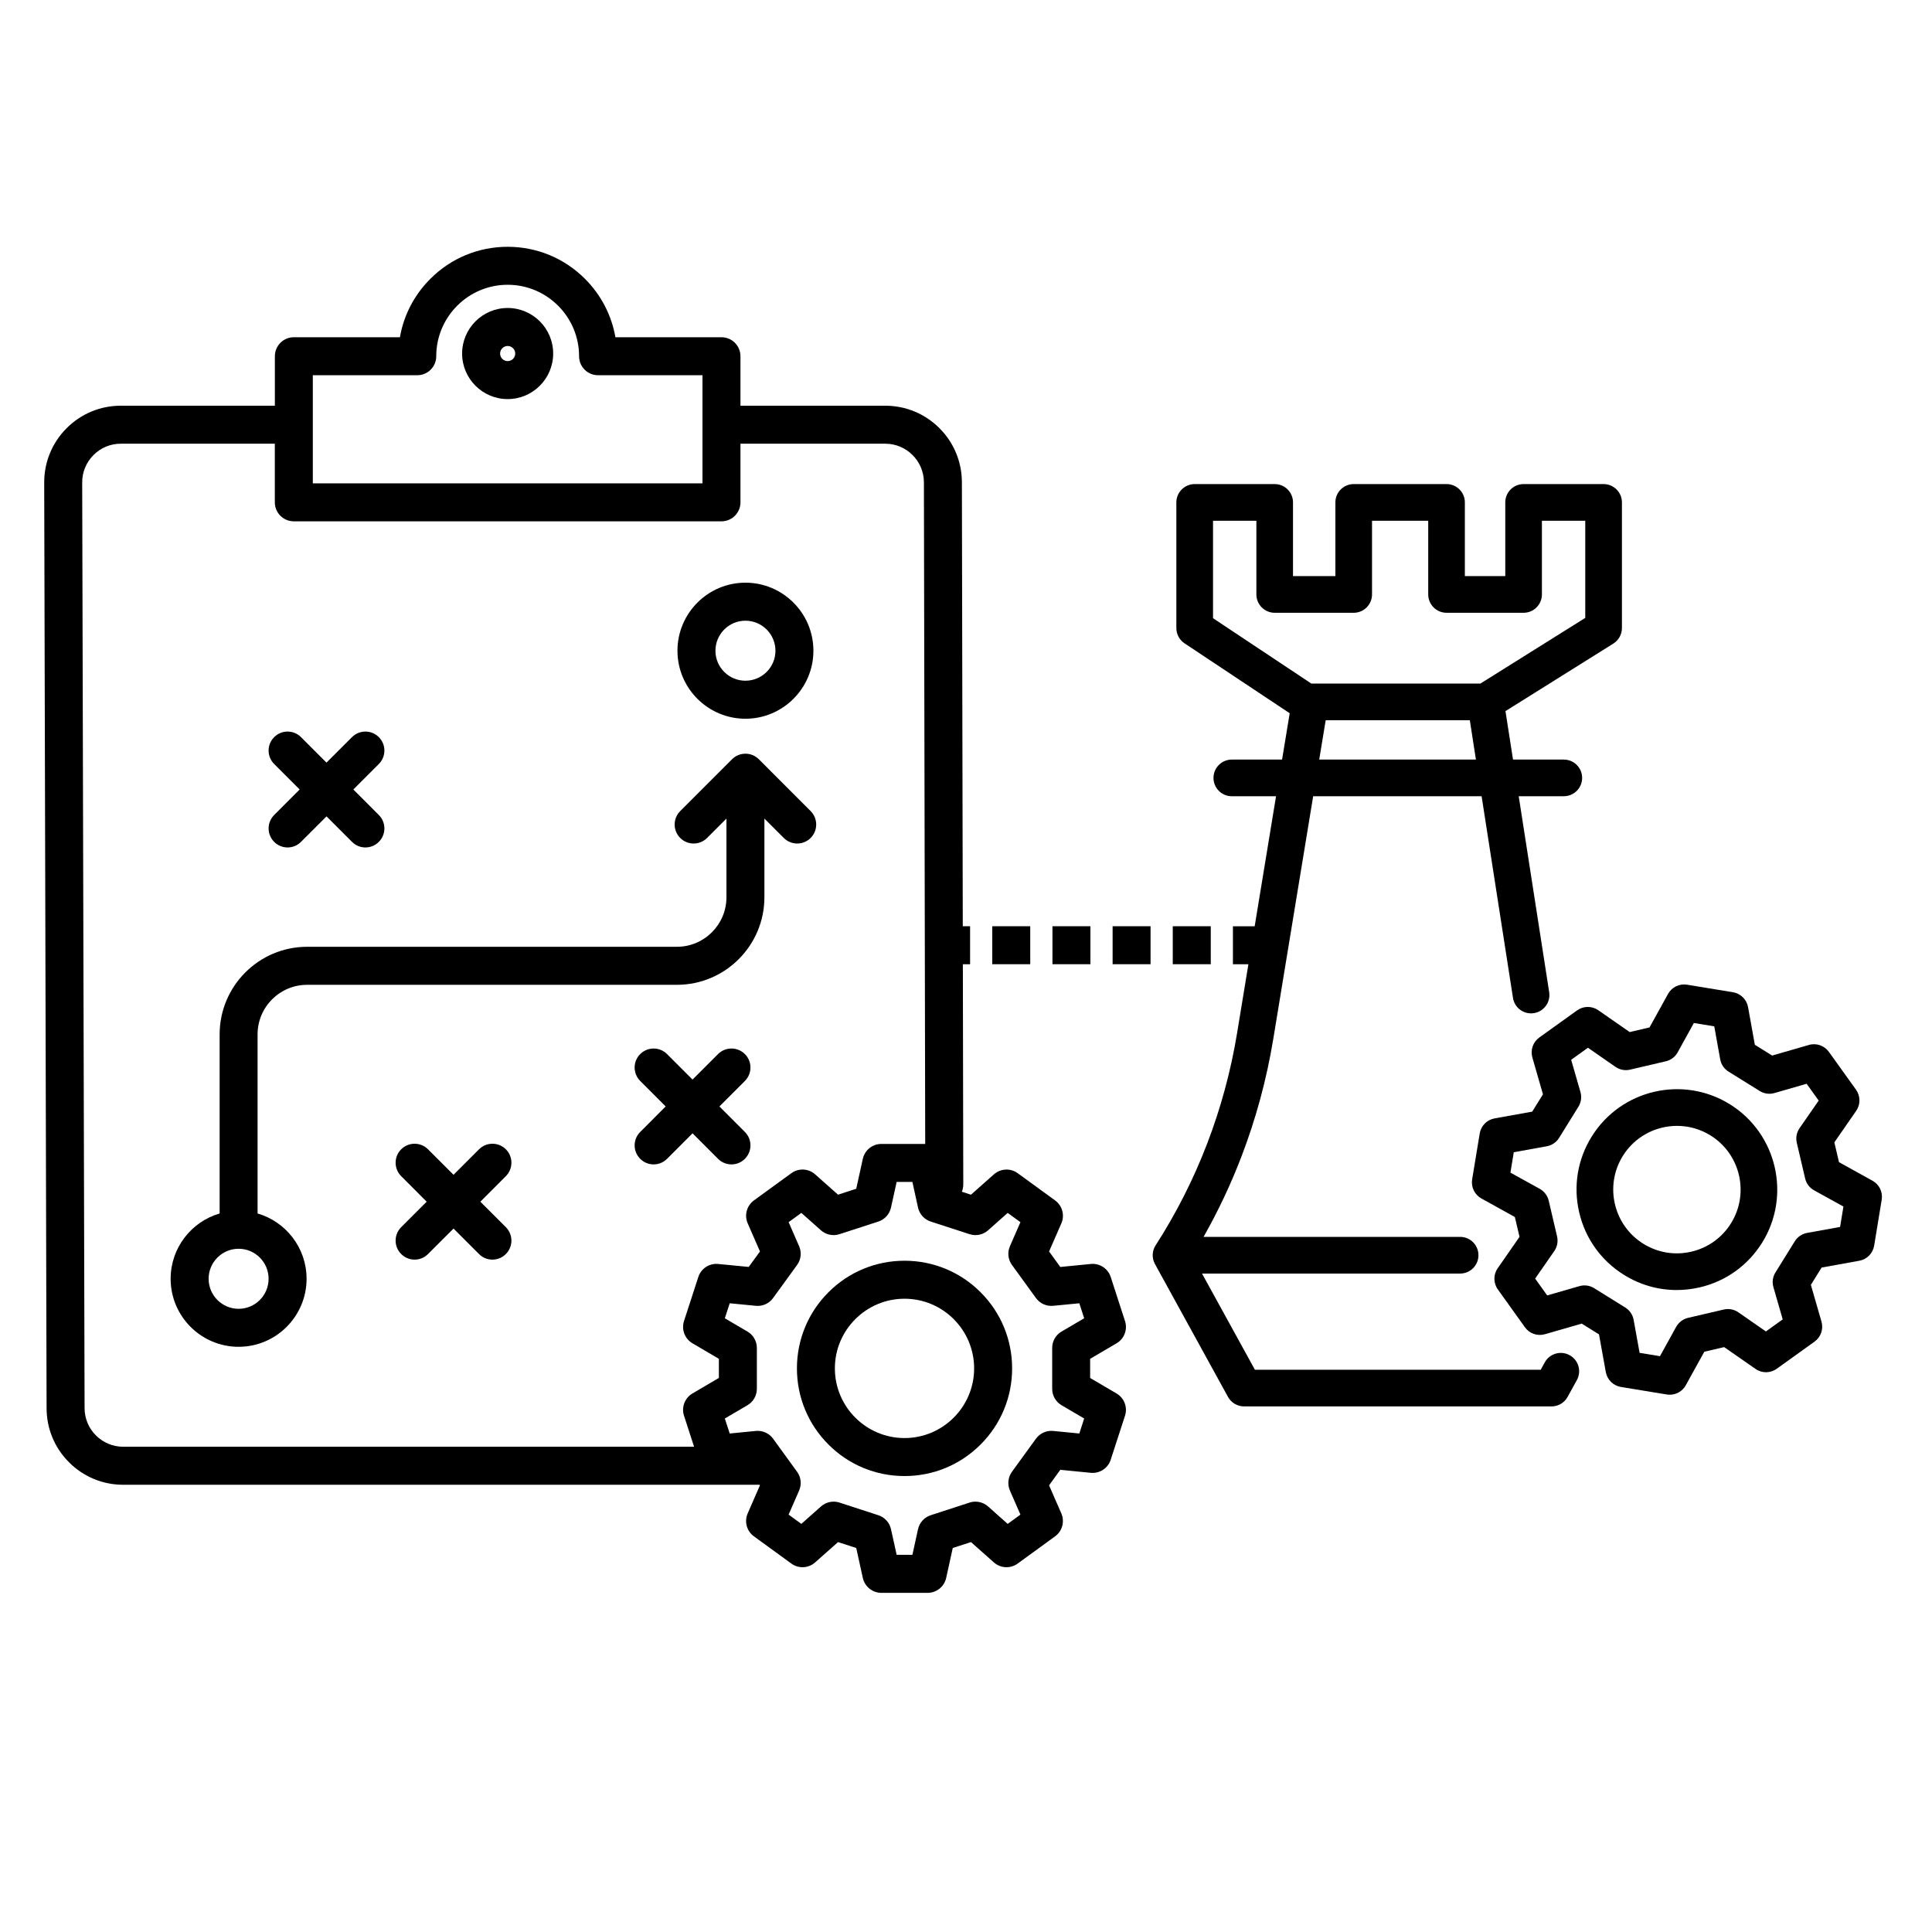 <svg xmlns="http://www.w3.org/2000/svg" xmlns:xlink="http://www.w3.org/1999/xlink" width="250" zoomAndPan="magnify" viewBox="0 0 187.92 196.08" height="250" preserveAspectRatio="xMidYMid meet" version="1.0"><defs><clipPath id="5dc1c63625"><path d="M 0.398 25.047 L 111 25.047 L 111 161.656 L 0.398 161.656 Z M 0.398 25.047 " clip-rule="nonzero"/></clipPath></defs><path fill="#000000" d="M 47.441 31.258 C 44.895 31.258 42.82 33.332 42.82 35.883 C 42.82 38.43 44.895 40.504 47.441 40.504 C 49.992 40.504 52.062 38.43 52.062 35.883 C 52.062 33.332 49.992 31.258 47.441 31.258 Z M 47.441 36.648 C 47.02 36.648 46.676 36.305 46.676 35.883 C 46.676 35.461 47.02 35.113 47.441 35.113 C 47.867 35.113 48.211 35.461 48.211 35.883 C 48.211 36.305 47.867 36.648 47.441 36.648 Z M 47.441 36.648 " fill-opacity="1" fill-rule="nonzero"/><g clip-path="url(#5dc1c63625)"><path fill="#000000" d="M 109.242 136.332 C 110.023 135.875 110.379 134.938 110.098 134.074 L 108.648 129.605 C 108.367 128.742 107.527 128.191 106.625 128.281 L 103.531 128.586 L 102.391 127.012 L 103.637 124.164 C 104 123.332 103.734 122.363 103.004 121.832 L 99.203 119.066 C 98.469 118.535 97.469 118.586 96.789 119.188 L 94.465 121.25 L 93.539 120.949 C 93.633 120.723 93.684 120.473 93.684 120.215 L 93.641 97.863 L 94.375 97.863 L 94.375 94.004 L 93.633 94.004 L 93.543 48.914 C 93.543 48.914 93.543 48.91 93.543 48.906 C 93.527 46.836 92.715 44.895 91.246 43.438 C 89.781 41.98 87.832 41.176 85.766 41.176 L 71.07 41.176 L 71.07 36.156 C 71.07 35.09 70.207 34.227 69.145 34.227 L 58.379 34.227 C 57.988 31.992 56.926 29.938 55.293 28.301 C 53.195 26.203 50.406 25.047 47.441 25.047 C 44.477 25.047 41.688 26.203 39.594 28.301 C 37.957 29.938 36.895 31.992 36.508 34.227 L 25.742 34.227 C 24.676 34.227 23.816 35.09 23.816 36.156 L 23.816 41.176 L 8.184 41.176 C 6.102 41.176 4.148 41.988 2.676 43.465 C 1.207 44.938 0.402 46.895 0.406 48.977 L 0.648 142.93 C 0.652 145.004 1.465 146.953 2.934 148.418 C 4.402 149.883 6.352 150.691 8.426 150.691 L 73.008 150.691 L 73.047 150.746 L 71.805 153.594 C 71.441 154.426 71.703 155.395 72.438 155.926 L 76.238 158.691 C 76.969 159.223 77.973 159.172 78.648 158.57 L 80.973 156.508 L 82.82 157.105 L 83.488 160.145 C 83.684 161.027 84.465 161.66 85.371 161.66 L 90.066 161.66 C 90.973 161.66 91.754 161.027 91.949 160.145 L 92.617 157.105 L 94.465 156.508 L 96.789 158.57 C 97.465 159.172 98.469 159.223 99.199 158.691 L 103 155.926 C 103.734 155.395 103.996 154.426 103.633 153.594 L 102.391 150.746 L 103.531 149.172 L 106.625 149.477 C 107.523 149.562 108.367 149.016 108.645 148.152 L 110.098 143.684 C 110.375 142.82 110.02 141.883 109.238 141.426 L 106.559 139.852 L 106.559 137.906 Z M 27.668 38.082 L 38.27 38.082 C 39.332 38.082 40.195 37.219 40.195 36.156 C 40.195 32.156 43.445 28.902 47.441 28.902 C 51.438 28.902 54.691 32.156 54.691 36.156 C 54.691 37.219 55.555 38.082 56.617 38.082 L 67.215 38.082 L 67.215 49.055 L 27.668 49.055 Z M 4.504 142.918 L 4.262 48.969 C 4.258 47.918 4.664 46.93 5.406 46.188 C 6.148 45.441 7.133 45.031 8.184 45.031 L 23.812 45.031 L 23.812 50.984 C 23.812 52.047 24.676 52.91 25.742 52.91 L 69.145 52.91 C 70.207 52.91 71.07 52.047 71.07 50.984 L 71.07 45.031 L 85.766 45.031 C 87.914 45.031 89.672 46.777 89.688 48.926 L 89.82 116.098 L 85.371 116.098 C 84.465 116.098 83.684 116.727 83.488 117.609 L 82.82 120.648 L 80.973 121.25 L 78.648 119.184 C 77.973 118.582 76.969 118.535 76.238 119.066 L 72.438 121.828 C 71.707 122.363 71.441 123.332 71.805 124.16 L 73.051 127.012 L 71.906 128.582 L 68.812 128.281 C 67.914 128.191 67.074 128.742 66.793 129.602 L 65.34 134.074 C 65.062 134.934 65.418 135.875 66.199 136.332 L 68.879 137.906 L 68.879 139.848 L 66.199 141.422 C 65.418 141.883 65.062 142.82 65.34 143.68 L 66.363 146.832 L 8.426 146.832 C 6.27 146.832 4.508 145.078 4.504 142.918 Z M 103.656 142.617 L 105.953 143.965 L 105.461 145.488 L 102.809 145.227 C 102.129 145.16 101.465 145.461 101.062 146.012 L 98.625 149.371 C 98.223 149.926 98.145 150.648 98.418 151.277 L 99.484 153.719 L 98.191 154.66 L 96.199 152.891 C 95.688 152.438 94.973 152.285 94.324 152.496 L 90.379 153.781 C 89.727 153.992 89.238 154.531 89.09 155.199 L 88.52 157.801 L 86.922 157.801 L 86.348 155.199 C 86.203 154.531 85.711 153.992 85.062 153.781 L 81.117 152.496 C 80.465 152.285 79.754 152.438 79.242 152.891 L 77.25 154.66 L 75.957 153.719 L 77.023 151.277 C 77.297 150.648 77.219 149.926 76.816 149.371 L 74.379 146.012 C 73.977 145.461 73.312 145.16 72.629 145.227 L 69.98 145.488 L 69.484 143.965 L 71.781 142.617 C 72.371 142.27 72.734 141.637 72.734 140.953 L 72.734 136.801 C 72.734 136.117 72.371 135.484 71.781 135.141 L 69.484 133.793 L 69.98 132.27 L 72.629 132.527 C 73.312 132.598 73.977 132.297 74.379 131.742 L 76.816 128.383 C 77.219 127.832 77.297 127.105 77.023 126.48 L 75.957 124.039 L 77.25 123.098 L 79.242 124.867 C 79.754 125.32 80.465 125.469 81.117 125.258 L 85.062 123.977 C 85.711 123.766 86.203 123.223 86.348 122.555 L 86.922 119.953 L 88.52 119.953 L 89.09 122.555 C 89.238 123.223 89.727 123.766 90.379 123.977 L 94.324 125.258 C 94.973 125.469 95.688 125.32 96.199 124.867 L 98.191 123.098 L 99.484 124.039 L 98.418 126.48 C 98.145 127.105 98.223 127.832 98.625 128.383 L 101.062 131.742 C 101.465 132.297 102.129 132.594 102.809 132.527 L 105.461 132.27 L 105.953 133.793 L 103.656 135.141 C 103.066 135.484 102.707 136.117 102.707 136.801 L 102.707 140.953 C 102.707 141.637 103.066 142.27 103.656 142.617 Z M 103.656 142.617 " fill-opacity="1" fill-rule="nonzero"/></g><path fill="#000000" d="M 87.719 127.953 C 84.805 127.953 82.062 129.09 80 131.152 C 77.938 133.215 76.801 135.961 76.801 138.879 C 76.801 141.797 77.938 144.539 80 146.605 C 82.062 148.668 84.805 149.805 87.719 149.805 C 90.637 149.805 93.379 148.668 95.441 146.605 C 97.504 144.539 98.641 141.797 98.641 138.879 C 98.641 135.961 97.504 133.215 95.441 131.152 C 93.379 129.09 90.637 127.953 87.719 127.953 Z M 87.719 145.949 C 83.824 145.949 80.652 142.777 80.652 138.879 C 80.652 134.98 83.824 131.809 87.719 131.809 C 91.617 131.809 94.785 134.98 94.785 138.879 C 94.785 142.777 91.617 145.949 87.719 145.949 Z M 87.719 145.949 " fill-opacity="1" fill-rule="nonzero"/><path fill="#000000" d="M 71.574 72.945 C 75.379 72.945 78.473 69.848 78.473 66.043 C 78.473 62.234 75.379 59.137 71.574 59.137 C 67.77 59.137 64.676 62.234 64.676 66.043 C 64.676 69.848 67.77 72.945 71.574 72.945 Z M 71.574 62.996 C 73.254 62.996 74.621 64.363 74.621 66.043 C 74.621 67.723 73.254 69.086 71.574 69.086 C 69.895 69.086 68.531 67.723 68.531 66.043 C 68.531 64.363 69.895 62.996 71.574 62.996 Z M 71.574 62.996 " fill-opacity="1" fill-rule="nonzero"/><path fill="#000000" d="M 23.746 85.441 C 24.121 85.82 24.613 86.008 25.109 86.008 C 25.602 86.008 26.094 85.82 26.469 85.441 L 29.059 82.855 L 31.645 85.441 C 32.02 85.82 32.512 86.008 33.008 86.008 C 33.5 86.008 33.992 85.82 34.367 85.441 C 35.121 84.688 35.121 83.469 34.367 82.715 L 31.781 80.125 L 34.367 77.539 C 35.121 76.785 35.121 75.562 34.367 74.812 C 33.617 74.059 32.395 74.059 31.645 74.812 L 29.055 77.398 L 26.469 74.812 C 25.715 74.059 24.496 74.059 23.746 74.812 C 22.992 75.562 22.992 76.785 23.746 77.539 L 26.332 80.125 L 23.746 82.715 C 22.992 83.469 22.992 84.688 23.746 85.441 Z M 23.746 85.441 " fill-opacity="1" fill-rule="nonzero"/><path fill="#000000" d="M 47.262 116.645 C 46.508 115.891 45.289 115.891 44.535 116.645 L 41.949 119.23 L 39.359 116.645 C 38.609 115.891 37.387 115.891 36.637 116.645 C 35.883 117.398 35.883 118.617 36.637 119.371 L 39.223 121.961 L 36.637 124.547 C 35.883 125.301 35.883 126.523 36.637 127.273 C 37.012 127.652 37.504 127.84 38 127.84 C 38.492 127.84 38.984 127.652 39.359 127.273 L 41.949 124.688 L 44.535 127.273 C 44.91 127.652 45.402 127.84 45.898 127.84 C 46.391 127.84 46.883 127.652 47.258 127.273 C 48.012 126.523 48.012 125.301 47.258 124.547 L 44.672 121.961 L 47.258 119.371 C 48.012 118.617 48.012 117.395 47.262 116.645 Z M 47.262 116.645 " fill-opacity="1" fill-rule="nonzero"/><path fill="#000000" d="M 68.793 117.609 C 69.172 117.988 69.664 118.176 70.156 118.176 C 70.648 118.176 71.145 117.988 71.52 117.609 C 72.273 116.855 72.273 115.637 71.52 114.883 L 68.934 112.293 L 71.52 109.707 C 72.273 108.953 72.273 107.73 71.52 106.98 C 70.766 106.227 69.547 106.227 68.793 106.98 L 66.207 109.566 L 63.621 106.98 C 62.867 106.227 61.648 106.227 60.895 106.98 C 60.141 107.73 60.141 108.953 60.895 109.707 L 63.48 112.293 L 60.895 114.883 C 60.141 115.637 60.141 116.855 60.895 117.609 C 61.27 117.988 61.766 118.176 62.258 118.176 C 62.75 118.176 63.242 117.988 63.621 117.609 L 66.207 115.02 Z M 68.793 117.609 " fill-opacity="1" fill-rule="nonzero"/><path fill="#000000" d="M 27.09 99.949 L 64.621 99.949 C 69.52 99.949 73.5 95.961 73.5 91.062 L 73.5 83.078 L 75.469 85.047 C 75.844 85.422 76.336 85.609 76.828 85.609 C 77.324 85.609 77.816 85.422 78.191 85.047 C 78.945 84.293 78.945 83.07 78.191 82.316 L 72.938 77.059 C 72.184 76.305 70.965 76.305 70.211 77.059 L 64.957 82.316 C 64.203 83.07 64.203 84.293 64.957 85.047 C 65.711 85.797 66.93 85.797 67.68 85.047 L 69.648 83.078 L 69.648 91.062 C 69.648 93.836 67.391 96.09 64.621 96.09 L 27.09 96.09 C 22.195 96.09 18.211 100.078 18.211 104.977 L 18.211 123.156 C 15.34 123.992 13.238 126.648 13.238 129.785 C 13.238 133.59 16.332 136.688 20.137 136.688 C 23.941 136.688 27.035 133.59 27.035 129.785 C 27.035 126.648 24.934 123.992 22.062 123.156 L 22.062 104.977 C 22.062 102.203 24.32 99.949 27.09 99.949 Z M 23.18 129.785 C 23.18 131.465 21.816 132.832 20.137 132.832 C 18.457 132.832 17.094 131.465 17.094 129.785 C 17.094 128.105 18.457 126.738 20.137 126.738 C 21.816 126.738 23.18 128.105 23.18 129.785 Z M 23.18 129.785 " fill-opacity="1" fill-rule="nonzero"/><path fill="#000000" d="M 155.223 137.539 C 154.324 137.043 153.191 137.371 152.699 138.27 L 152.289 139.016 L 123.281 139.016 L 117.914 129.254 L 144.109 129.254 C 145.137 129.254 145.969 128.422 145.969 127.395 C 145.969 126.367 145.137 125.531 144.109 125.531 L 118.07 125.531 C 119.543 122.934 120.828 120.215 121.902 117.414 C 123.379 113.57 124.469 109.551 125.141 105.473 L 129.195 80.809 L 146.289 80.809 L 149.473 101.273 C 149.629 102.289 150.578 102.984 151.594 102.824 C 152.609 102.668 153.305 101.715 153.148 100.699 L 150.055 80.809 L 154.633 80.809 C 155.66 80.809 156.492 79.977 156.492 78.949 C 156.492 77.922 155.66 77.09 154.633 77.09 L 149.477 77.09 L 148.711 72.172 L 159.656 65.32 C 160.199 64.98 160.531 64.383 160.531 63.742 L 160.531 50.988 C 160.531 49.961 159.695 49.129 158.668 49.129 L 150.551 49.129 C 149.523 49.129 148.691 49.961 148.691 50.988 L 148.691 58.469 L 144.59 58.469 L 144.59 50.988 C 144.59 49.961 143.758 49.129 142.73 49.129 L 133.309 49.129 C 132.281 49.129 131.449 49.961 131.449 50.988 L 131.449 58.469 L 127.148 58.469 L 127.148 50.988 C 127.148 49.961 126.316 49.129 125.289 49.129 L 117.172 49.129 C 116.145 49.129 115.309 49.961 115.309 50.988 L 115.309 63.742 C 115.309 64.367 115.621 64.949 116.141 65.293 L 126.812 72.387 L 126.039 77.09 L 120.938 77.09 C 119.91 77.09 119.078 77.922 119.078 78.949 C 119.078 79.977 119.91 80.812 120.938 80.812 L 125.426 80.812 L 123.258 94.008 L 121.051 94.008 L 121.051 97.863 L 122.621 97.863 L 121.469 104.871 C 120.84 108.699 119.816 112.473 118.43 116.082 C 117.047 119.688 115.289 123.156 113.207 126.387 C 113.199 126.395 113.195 126.406 113.188 126.414 C 113.184 126.426 113.176 126.438 113.168 126.449 C 113.164 126.457 113.16 126.465 113.156 126.473 C 113.145 126.488 113.137 126.508 113.125 126.523 C 113.117 126.543 113.105 126.562 113.098 126.582 C 113.09 126.602 113.082 126.617 113.07 126.637 C 113.062 126.656 113.055 126.676 113.047 126.695 C 113.039 126.715 113.031 126.734 113.023 126.75 C 113.02 126.77 113.012 126.793 113.004 126.812 C 113 126.828 112.992 126.848 112.988 126.867 C 112.98 126.887 112.977 126.91 112.969 126.93 C 112.965 126.949 112.961 126.965 112.957 126.984 C 112.949 127.008 112.945 127.027 112.941 127.047 C 112.938 127.066 112.934 127.086 112.934 127.105 C 112.93 127.125 112.926 127.148 112.926 127.168 C 112.922 127.188 112.918 127.207 112.918 127.227 C 112.914 127.246 112.914 127.27 112.914 127.289 C 112.91 127.309 112.91 127.328 112.91 127.348 C 112.91 127.367 112.91 127.391 112.91 127.41 C 112.91 127.43 112.91 127.449 112.91 127.469 C 112.914 127.488 112.914 127.512 112.914 127.531 C 112.918 127.551 112.918 127.57 112.922 127.59 C 112.922 127.609 112.926 127.633 112.93 127.652 C 112.93 127.672 112.934 127.691 112.938 127.707 C 112.941 127.73 112.945 127.75 112.949 127.773 C 112.953 127.793 112.957 127.809 112.961 127.828 C 112.965 127.852 112.973 127.871 112.98 127.891 C 112.984 127.91 112.988 127.93 112.992 127.945 C 113 127.969 113.008 127.988 113.016 128.012 C 113.023 128.027 113.027 128.047 113.035 128.062 C 113.043 128.086 113.051 128.105 113.062 128.129 C 113.066 128.145 113.074 128.16 113.082 128.176 C 113.094 128.199 113.105 128.223 113.117 128.246 C 113.121 128.258 113.129 128.273 113.137 128.285 C 113.137 128.285 113.137 128.289 113.137 128.289 C 113.141 128.289 113.141 128.289 113.141 128.293 L 120.551 141.773 C 120.879 142.371 121.504 142.738 122.184 142.738 L 153.387 142.738 C 154.066 142.738 154.691 142.367 155.016 141.773 L 155.957 140.066 C 156.453 139.164 156.125 138.031 155.223 137.539 Z M 129.809 77.086 L 130.465 73.098 L 145.094 73.098 L 145.711 77.086 Z M 119.031 62.742 L 119.031 52.852 L 123.43 52.852 L 123.43 60.328 C 123.43 61.355 124.262 62.191 125.289 62.191 L 133.309 62.191 C 134.336 62.191 135.168 61.355 135.168 60.328 L 135.168 52.852 L 140.871 52.852 L 140.871 60.328 C 140.871 61.355 141.703 62.191 142.73 62.191 L 150.551 62.191 C 151.578 62.191 152.41 61.355 152.41 60.328 L 152.41 52.852 L 156.809 52.852 L 156.809 62.711 L 146.168 69.375 L 129.008 69.375 Z M 119.031 62.742 " fill-opacity="1" fill-rule="nonzero"/><path fill="#000000" d="M 185.961 119.832 L 182.559 117.949 L 182.09 115.938 L 184.305 112.742 C 184.754 112.094 184.746 111.234 184.289 110.594 L 181.535 106.754 C 181.078 106.117 180.266 105.832 179.512 106.051 L 175.777 107.129 L 174.02 106.035 L 173.332 102.211 C 173.191 101.434 172.578 100.832 171.801 100.703 L 167.141 99.938 C 166.367 99.809 165.594 100.184 165.211 100.871 L 163.332 104.273 L 161.32 104.746 L 158.129 102.527 C 157.48 102.078 156.621 102.086 155.98 102.543 L 152.145 105.297 C 151.504 105.758 151.223 106.57 151.441 107.328 L 152.516 111.062 L 151.426 112.82 L 147.602 113.508 C 146.828 113.648 146.223 114.262 146.098 115.039 L 145.328 119.699 C 145.203 120.477 145.578 121.25 146.266 121.633 L 149.664 123.516 L 150.137 125.527 L 147.918 128.723 C 147.469 129.367 147.477 130.227 147.938 130.867 L 150.688 134.707 C 151.145 135.348 151.957 135.629 152.715 135.41 L 156.449 134.336 L 158.203 135.426 L 158.895 139.254 C 159.035 140.027 159.645 140.633 160.422 140.762 L 165.082 141.527 C 165.184 141.543 165.285 141.551 165.387 141.551 C 166.055 141.551 166.68 141.191 167.012 140.59 L 168.891 137.188 L 170.906 136.719 L 174.098 138.938 C 174.742 139.387 175.602 139.379 176.242 138.918 L 180.078 136.164 C 180.719 135.707 181 134.895 180.785 134.137 L 179.707 130.402 L 180.797 128.645 L 184.625 127.953 C 185.398 127.816 186 127.203 186.129 126.426 L 186.895 121.762 C 187.023 120.984 186.648 120.211 185.961 119.832 Z M 182.672 124.523 L 179.324 125.129 C 178.809 125.223 178.352 125.531 178.074 125.977 L 176.113 129.141 C 175.832 129.586 175.758 130.129 175.906 130.637 L 176.848 133.906 L 175.141 135.129 L 172.348 133.188 C 171.918 132.887 171.379 132.785 170.863 132.906 L 167.242 133.75 C 166.73 133.871 166.293 134.203 166.035 134.664 L 164.391 137.641 L 162.324 137.301 L 161.719 133.953 C 161.625 133.434 161.316 132.98 160.871 132.703 L 157.711 130.738 C 157.262 130.457 156.719 130.383 156.215 130.531 L 152.945 131.473 L 151.723 129.766 L 153.664 126.973 C 153.965 126.539 154.066 126 153.949 125.488 L 153.102 121.863 C 152.98 121.348 152.648 120.91 152.191 120.656 L 149.215 119.012 L 149.555 116.941 L 152.902 116.336 C 153.418 116.242 153.871 115.934 154.152 115.488 L 156.113 112.324 C 156.391 111.879 156.469 111.332 156.32 110.828 L 155.379 107.559 L 157.082 106.336 L 159.875 108.277 C 160.309 108.578 160.848 108.68 161.359 108.559 L 164.984 107.711 C 165.496 107.594 165.934 107.262 166.188 106.801 L 167.832 103.824 L 169.902 104.164 L 170.504 107.512 C 170.598 108.031 170.906 108.484 171.355 108.762 L 174.516 110.727 C 174.961 111.004 175.504 111.082 176.012 110.934 L 179.277 109.992 L 180.5 111.699 L 178.562 114.492 C 178.262 114.926 178.156 115.465 178.277 115.977 L 179.125 119.602 C 179.242 120.117 179.574 120.555 180.035 120.809 L 183.012 122.453 Z M 182.672 124.523 " fill-opacity="1" fill-rule="nonzero"/><path fill="#000000" d="M 171.488 112.074 C 166.719 109.109 160.426 110.578 157.461 115.352 C 156.023 117.664 155.574 120.398 156.195 123.051 C 156.812 125.699 158.426 127.953 160.738 129.387 C 162.371 130.406 164.215 130.926 166.094 130.926 C 166.871 130.926 167.652 130.836 168.43 130.656 C 171.078 130.039 173.328 128.422 174.766 126.109 C 177.727 121.336 176.258 115.039 171.488 112.074 Z M 171.605 124.145 C 170.691 125.613 169.266 126.641 167.582 127.031 C 165.902 127.426 164.168 127.141 162.699 126.227 C 159.672 124.344 158.738 120.348 160.621 117.316 C 161.844 115.348 163.961 114.266 166.125 114.266 C 167.289 114.266 168.465 114.578 169.523 115.238 C 172.555 117.121 173.484 121.117 171.605 124.145 Z M 171.605 124.145 " fill-opacity="1" fill-rule="nonzero"/><path fill="#000000" d="M 114.945 94.004 L 118.801 94.004 L 118.801 97.859 L 114.945 97.859 Z M 114.945 94.004 " fill-opacity="1" fill-rule="nonzero"/><path fill="#000000" d="M 102.734 94.004 L 106.586 94.004 L 106.586 97.859 L 102.734 97.859 Z M 102.734 94.004 " fill-opacity="1" fill-rule="nonzero"/><path fill="#000000" d="M 96.625 94.004 L 100.48 94.004 L 100.48 97.859 L 96.625 97.859 Z M 96.625 94.004 " fill-opacity="1" fill-rule="nonzero"/><path fill="#000000" d="M 108.84 94.004 L 112.691 94.004 L 112.691 97.859 L 108.84 97.859 Z M 108.84 94.004 " fill-opacity="1" fill-rule="nonzero"/></svg>